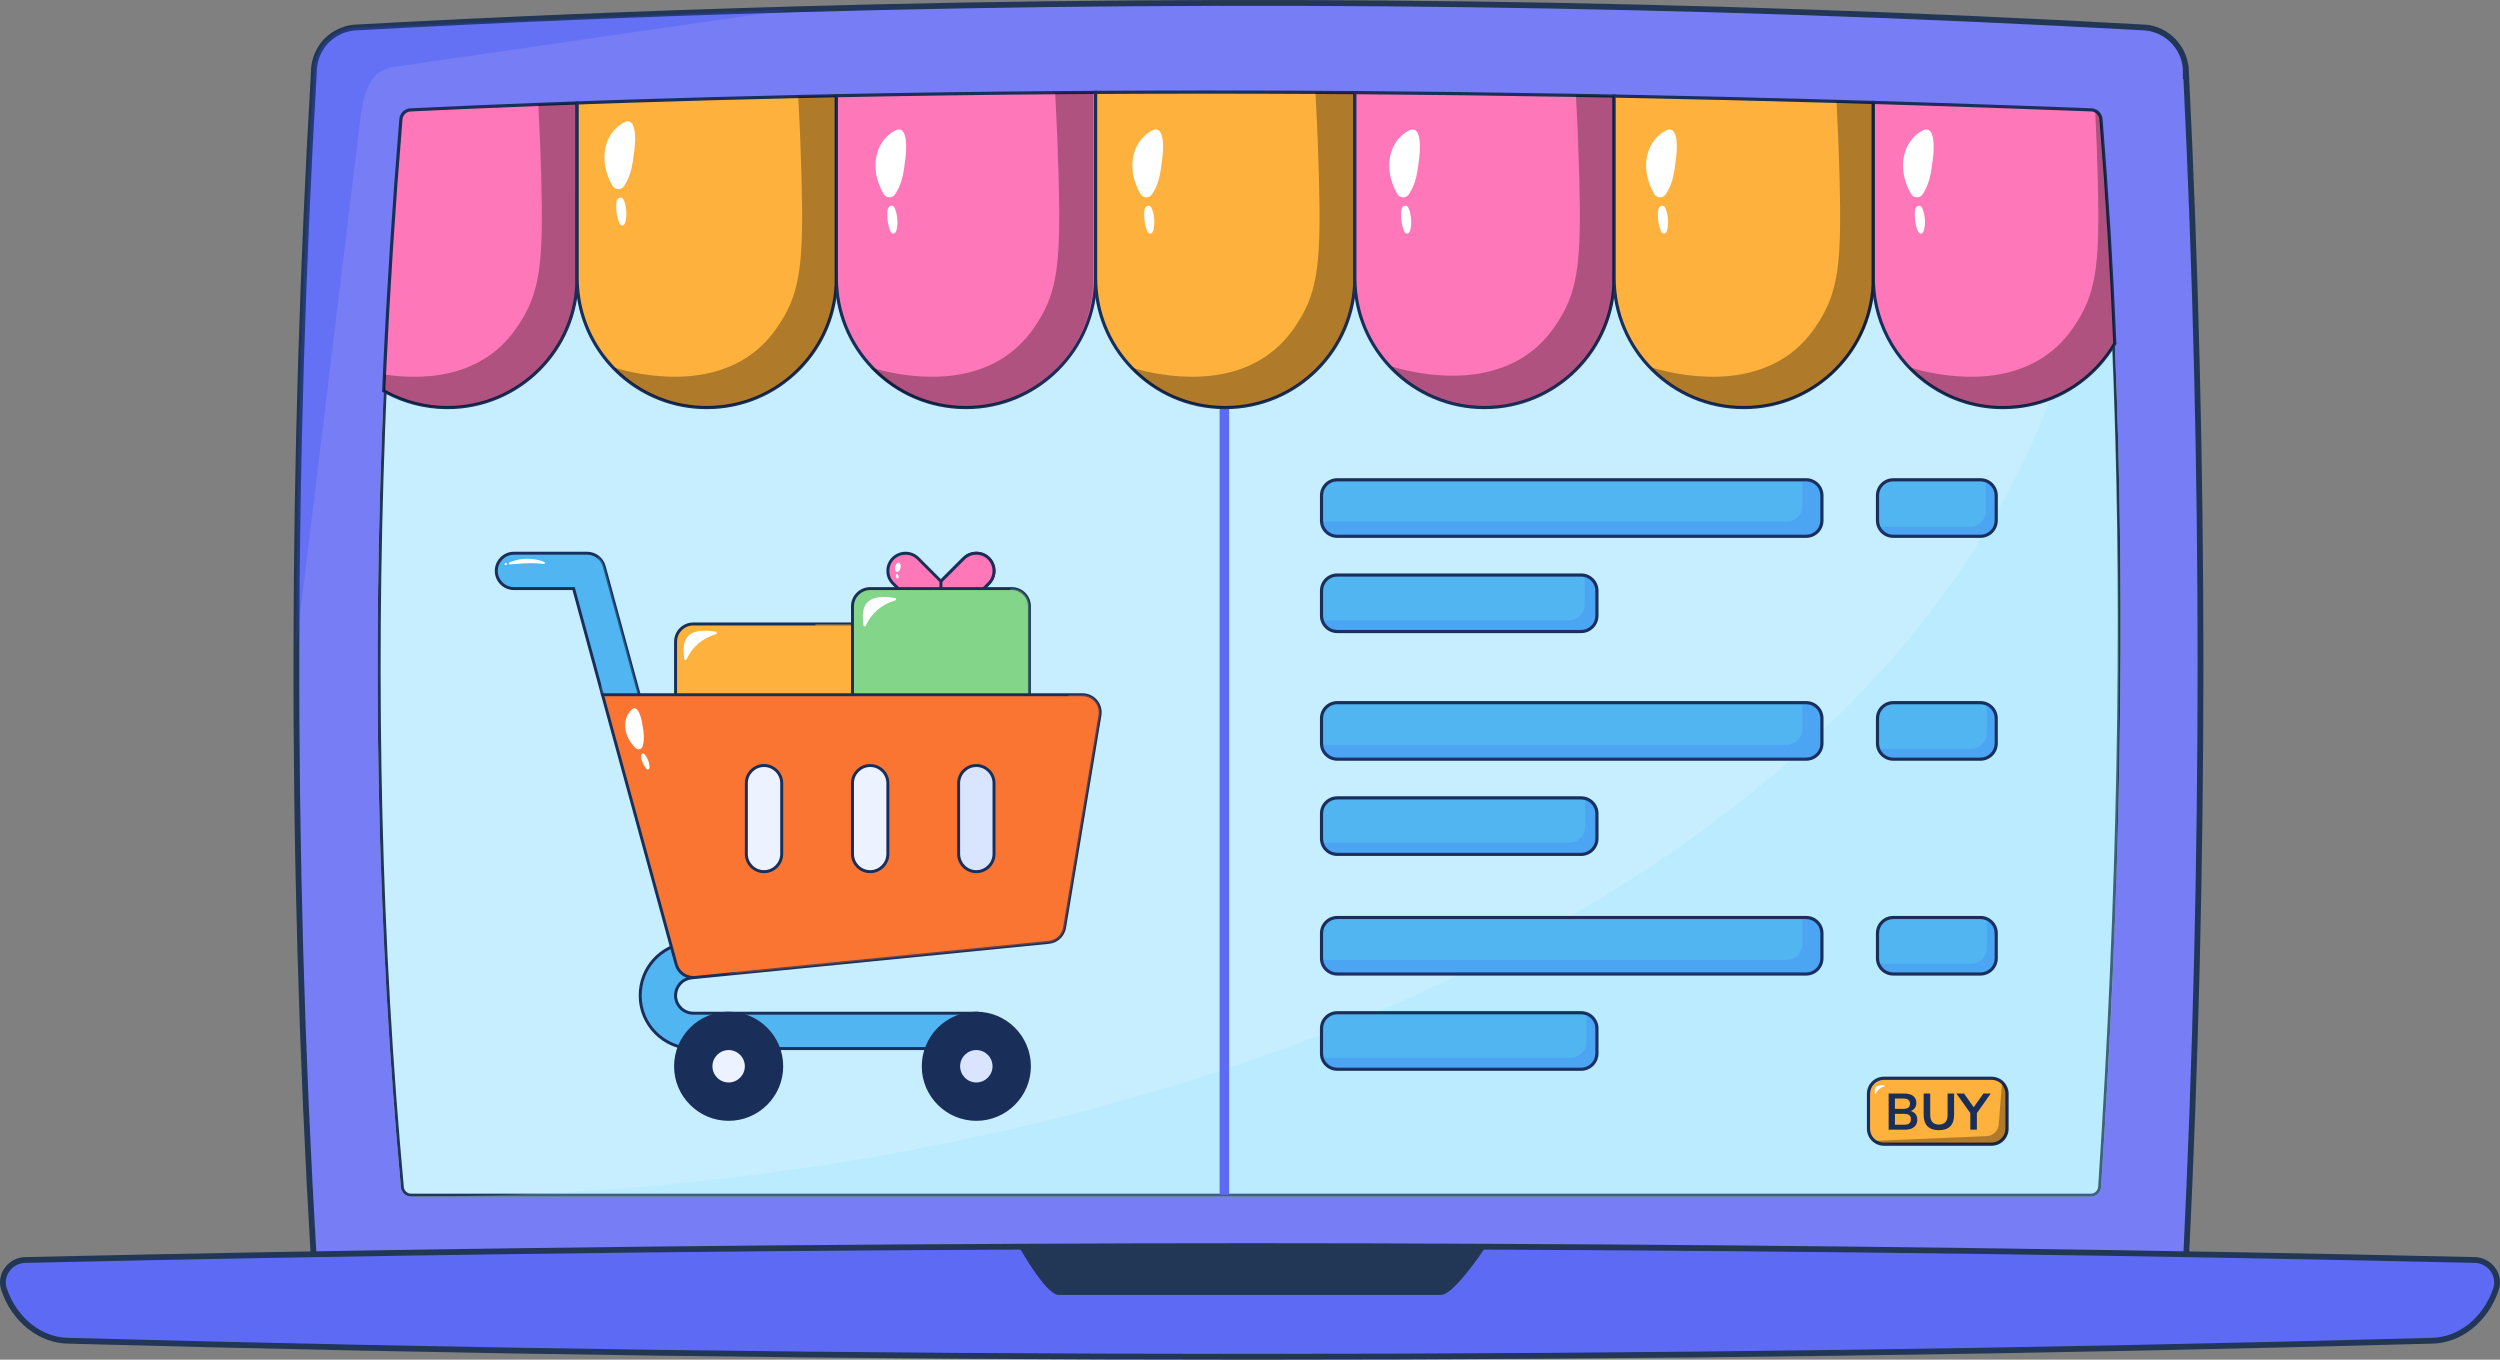 <?xml version="1.0" encoding="UTF-8"?>
<svg xmlns="http://www.w3.org/2000/svg" viewBox="0 0 2362.22 1284.75">
  <rect x="0" y="0" width="2362.22" height="1284.75" fill="#808080" stroke="none"/>
  <g style="isolation: isolate;">
    <g id="Layer_1" data-name="Layer 1">
      <g>
        <g>
          <path d="M2065.59,1190.56H296.54c-11.67-196.62-17.02-390.11-16.47-580.96.33-182.78,6.1-363.06,16.47-541.26,0-8.07,2.17-15.6,5.99-22.02.88-1.31,1.42-2.28,2.28-3.49.77-.99,1.64-2.17,2.61-3.27.44-.33.99-.99,1.42-1.42,7.85-7.63,18.43-12.33,30.2-12.33,135.67-7.41,271.11-12.98,406.34-16.8l2.28-.11h.22c426.85-12.11,851.96-6.54,1275.21,16.91,22.57,0,40.8,17.46,42.2,39.48v3.05l.22-.22c18.1,366.88,18.65,740.84,0,1122.43h.05Z" style="fill: #777df5;"/>
          <path d="M2065.59,1193.3H293.96l-.15-2.58c-11.48-193.51-17.03-389.03-16.48-581.13.32-176.88,5.86-359.04,16.48-541.41,0-8.14,2.2-16.24,6.37-23.26.42-.63.71-1.09.99-1.54.45-.71.88-1.38,1.42-2.14l.57-.75c.67-.88,1.42-1.84,2.22-2.75l.41-.38c.19-.15.4-.39.6-.62.18-.2.36-.39.52-.55,8.72-8.48,20.12-13.13,32.14-13.13,133.74-7.31,270.48-12.97,406.26-16.8l2.58-.11C1173.57-5.91,1602.69-.22,2023.26,23.07c22.51,0,41.54,16.88,44.48,38.96l.22-.22.3,6.17c18.29,370.71,18.29,748.44,0,1122.7l-2.68-.13v2.74ZM299.12,1187.82h1763.8c18.05-371.15,18.11-745.7.18-1113.39l-.53.52v-9.66c-1.32-20.53-18.65-36.74-39.46-36.74C1602.54,5.25,1173.57-.43,747.98,11.64h-.3s-2.15.11-2.15.11c-135.79,3.84-272.48,9.49-406.32,16.8-10.73,0-20.78,4.11-28.44,11.55-.09.09-.22.24-.36.38-.32.35-.68.73-1.07,1.06-.66.76-1.27,1.56-1.83,2.29l-.52.68c-.41.58-.78,1.17-1.18,1.8-.3.47-.61.97-.98,1.52-3.59,6.06-5.53,13.19-5.53,20.5-10.61,182.43-16.15,364.48-16.47,541.26-.55,191.13,4.94,385.66,16.31,578.21Z" style="fill: #223656;"/>
        </g>
        <g>
          <path d="M1985.3,1120.89c0,5.26-4.25,9.71-9.51,9.71H388.27c-5.26,0-9.52-4.45-9.52-9.71-22.57-245.06-27.3-495.65-16.21-751.15,0-.15,0-.31.02-.47.22-5.15.45-10.3.69-15.46,3.66-79.63,8.84-159.73,15.5-240.29,0-5.26,4.26-9.72,9.52-9.72,39.92-1.88,80.06-3.6,120.39-5.15,11.87-.46,23.75-.91,35.66-1.33.33-.02.67-.03,1.01-.04,4.04-.15,8.09-.29,12.14-.43,7.23-.26,14.46-.51,21.7-.75,6.81-.23,13.62-.46,20.44-.68,51.22-1.66,102.77-3.06,154.62-4.22,12-.27,24.01-.52,36.05-.76,68.37-1.38,137.27-2.33,206.68-2.88,12.07-.1,24.16-.18,36.26-.25.67,0,1.34-.01,2.01-.01,68.74-.4,137.97-.4,207.68-.02,12.07.06,24.16.14,36.27.23.34,0,.67,0,1.01.01,69.18.5,138.82,1.37,208.89,2.6,12.01.2,24.02.42,36.06.65,69.63,1.33,139.69,3.01,210.16,5.01,11.59.33,23.18.67,34.79,1.01.33,0,.67.02,1.01.03,13.61.41,27.23.83,40.87,1.26,4.48.14,8.97.29,13.46.43,49.92,1.61,100.03,3.37,150.34,5.29,1.41,0,2.74.32,3.94.89,3.29,1.55,5.58,4.98,5.58,8.83h.01c5.66,69.53,9.95,139.9,12.95,211.05,10.83,256.24,5.04,522.58-12.95,796.32Z" style="fill: #c7eeff;"/>
          <path d="M1674.67,96.85c19.5.5,39.08,1.04,58.74,1.6.68.02,1.35.04,2.03.06,11.52.32,23.07.66,34.65,1.01v-2.67h-95.42ZM557.47,96.85c-4.05.14-8.1.28-12.14.43v2.72c31.54-1.14,63.28-2.19,95.21-3.15h-83.07ZM1733.31,96.85h-58.64c19.5.5,39.08,1.04,58.74,1.6-.03-.53-.06-1.06-.1-1.6ZM557.47,96.85c-4.05.14-8.1.28-12.14.43v2.72c31.54-1.14,63.28-2.19,95.21-3.15h-83.07ZM1998.25,324.57c-3-71.15-7.29-141.52-12.95-211.05h-.01c0-3.85-2.29-7.28-5.58-8.83-1.2-.57-2.53-.89-3.94-.89-50.31-1.92-100.42-3.68-150.34-5.29-4.49-.14-8.98-.29-13.46-.43-13.64-.43-27.26-.85-40.87-1.26-.34,0-.68-.02-1.01-.03-11.61-.34-23.2-.68-34.79-1.01-70.47-2-140.53-3.68-210.16-5.01-12.04-.23-24.05-.45-36.06-.65-70.07-1.23-139.71-2.1-208.89-2.6-.34-.01-.67-.01-1.01-.01-12.11-.09-24.2-.17-36.27-.23-69.71-.38-138.94-.38-207.68.02-.67,0-1.34.01-2.01.01-12.1.07-24.19.15-36.26.25-69.41.55-138.31,1.5-206.68,2.88-12.04.24-24.05.49-36.05.76-51.85,1.16-103.4,2.56-154.62,4.22-6.82.22-13.63.45-20.44.68-7.24.24-14.47.49-21.7.75-4.05.14-8.1.28-12.14.43-.34.01-.68.02-1.01.04-11.91.42-23.79.87-35.66,1.33-40.33,1.55-80.47,3.27-120.39,5.15-5.26,0-9.52,4.46-9.52,9.72-6.66,80.56-11.84,160.66-15.5,240.29-.24,5.16-.47,10.31-.69,15.46,0,.16-.02.32-.02.47-11.09,255.5-6.36,506.09,16.21,751.15,0,5.26,4.26,9.71,9.52,9.71h1587.52c5.26,0,9.51-4.45,9.51-9.71,17.99-273.74,23.78-540.08,12.95-796.32ZM1982.57,1120.89c0,3.78-3.11,6.97-6.78,6.97H388.27c-3.67,0-6.78-3.19-6.78-6.97v-.25c-21.01-227.92-26.85-467.76-17.55-716,0-.15,0-.31.02-.46.2-5.34.4-10.69.62-16.04.23-5.63.46-11.27.7-16.92.01-.14.01-.29.02-.44.24-5.51.48-11.03.73-16.56,3.62-79.37,8.76-159.57,15.45-240.48v-.22c0-3.78,3.12-6.98,6.92-6.98,39.19-1.85,78.66-3.55,118.43-5.09.66-.03,1.31-.05,1.97-.08,11.81-.46,23.65-.9,35.52-1.33.34-.02.67-.03,1.01-.04,31.54-1.14,63.28-2.19,95.21-3.15,37.67-1.12,75.61-2.12,113.84-2.97,11.94-.27,23.9-.53,35.9-.77.32,0,.65,0,.97-.02,6.32-.13,12.65-.26,18.99-.38,61.52-1.17,123.79-2,186.87-2.5,12.01-.1,24.04-.19,36.11-.26.67-.01,1.34-.01,2.01-.02h.56c14.43-.08,28.91-.14,43.43-.19,20.06-.07,40.2-.1,60.43-.1,34.23,0,68.69.09,103.41.28,12.01.07,24.05.15,36.12.24h1.01c11.16.09,22.34.18,33.56.28,57.79.53,116.27,1.32,175.48,2.36,11.79.21,23.6.43,35.45.66.15,0,.31,0,.46,0,7.93.15,15.86.3,23.81.47,41.55.84,83.45,1.81,125.72,2.91,19.5.5,39.08,1.04,58.74,1.6.68.02,1.35.04,2.03.06,11.52.32,23.07.66,34.65,1.01.33,0,.67.02,1.01.03,67.27,2.02,135.48,4.35,204.67,6.99.74,0,1.46.13,2.13.37.71.25,1.38.63,1.97,1.11,1.62,1.28,2.68,3.29,2.68,5.5v2.74h.23c5.61,69.32,9.93,140.04,12.95,212.41.45,10.67.87,21.38,1.26,32.13,8.48,233.63,3.67,484.48-14.42,760.09ZM557.47,96.85c-4.05.14-8.1.28-12.14.43v2.72c31.54-1.14,63.28-2.19,95.21-3.15h-83.07ZM1733.31,96.85h-58.64c19.5.5,39.08,1.04,58.74,1.6-.03-.53-.06-1.06-.1-1.6Z" style="fill: #223656;"/>
        </g>
        <g>
          <path d="M2358.39,1218.24c-9.61,28.47-33.58,48.63-61.51,48.63-751.08,20.51-1494.75,20.07-2231.56,0-27.92,0-51.92-20.18-61.51-48.63-4.58-13.62,6.01-27.7,20.4-27.7,313-7.09,625.77-11.23,938.56-12.55,147.01-.77,294.14-.77,441.13,0,311.47,1.31,622.83,5.46,934.08,12.55,14.39,0,24.98,14.06,20.4,27.7Z" style="fill: #5d6bf4;"/>
          <path d="M1181.79,1284.75c-372.86,0-745.82-5.05-1116.53-15.14-28.09,0-53.85-20.29-64.03-50.49-2.42-7.2-1.23-14.92,3.26-21.17,4.57-6.35,11.94-10.15,19.73-10.15,309.53-7.01,625.32-11.23,938.55-12.54,146.37-.76,294.8-.76,441.15,0,312.01,1.32,626.29,5.54,934.13,12.54,7.73,0,15.1,3.79,19.67,10.14,4.5,6.25,5.69,13.97,3.27,21.18h0c-10.19,30.2-35.95,50.5-64.1,50.5-369.68,10.09-742.33,15.14-1115.1,15.14ZM1183.33,1180.16c-73.69,0-147.36.19-220.54.57-313.19,1.32-628.96,5.54-938.51,12.54-6.09,0-11.8,2.94-15.34,7.86-3.45,4.81-4.37,10.72-2.52,16.23,9.43,27.97,33.1,46.77,58.91,46.77,741.3,20.19,1492.06,20.19,2231.48,0,25.87,0,49.55-18.79,58.98-46.76h0c1.85-5.51.93-11.43-2.52-16.23-3.54-4.92-9.25-7.86-15.28-7.86-307.87-7.01-622.12-11.23-934.1-12.54-73.17-.38-146.88-.57-220.57-.57Z" style="fill: #223656;"/>
        </g>
        <path d="M1403.91,1178.01c-16.47,24.54-33.91,45.58-42.31,45.58h-361.2c-8.4,0-23.56-21.06-37.62-45.58,147.01-.77,294.14-.77,441.13,0h0Z" style="fill: #223656;"/>
        <g style="isolation: isolate; mix-blend-mode: multiply; opacity: .25;">
          <path d="M1985.31,113.52c21.99,346.7,22.92,682.95,0,1007.37,0,5.26-4.25,9.72-9.51,9.72H388.27c792.85,0,1597.04-367.86,1597.04-1017.08h0Z" style="fill: #92e3ff;"/>
        </g>
        <g style="isolation: isolate; mix-blend-mode: multiply; opacity: .25;">
          <path d="M747.71,8.9l-376.03,54.42c-23.23,3.16-28.69,26.94-31.3,50.16l-60.32,496.11c.33-182.78,6.1-363.06,16.47-541.26,0-8.07,2.17-15.6,5.99-22.02.88-1.31,1.42-2.28,2.28-3.49.77-.99,1.64-2.17,2.61-3.27.44-.33.99-.99,1.42-1.42,7.85-7.63,18.43-12.33,30.2-12.33l406.34-16.8,2.28-.11h.04Z" style="fill: #304df2;"/>
        </g>
        <path d="M680.37,153.81c-296.92-48.65-258.16,138.81-253.31,219.01,0,10.83,14.77,14.1,19.25,4.24,45.27-99.98,124.27-167.82,237-203.49,11.07-3.51,8.67-19.74-2.94-19.74h0v-.02Z" style="fill: #fff;"/>
        <g>
          <g>
            <path d="M607.32,668.78l-38.01-12.33-1.94-7.14-25.38-93.15h-56.33c-9.24,0-16.71-7.48-16.71-16.72s7.47-16.72,16.71-16.72h69.1c3.6,0,6.97,1.15,9.74,3.14,3.04,2.18,5.34,5.37,6.39,9.18l36.44,133.73Z" style="fill: #51b5f2;"/>
            <path d="M609.35,670.92l-41.2-13.37-27.24-99.99h-55.26c-9.99,0-18.12-8.13-18.12-18.12s8.13-18.12,18.12-18.12h69.1c3.82,0,7.47,1.18,10.56,3.41,3.36,2.41,5.82,5.94,6.92,9.95l37.12,136.24ZM570.46,655.35l34.82,11.29-35.75-131.23c-.93-3.39-3.01-6.38-5.85-8.41-2.62-1.88-5.7-2.88-8.93-2.88h-69.1c-8.44,0-15.31,6.87-15.31,15.31s6.87,15.31,15.31,15.31h57.4l27.4,100.6Z" style="fill: #192e58;"/>
          </g>
          <g>
            <path d="M481.3,531.5c7.43-3.49,16.87-4.17,24.9-2.83,2.09.36,4.16.85,6.15,1.59.66.24,1.32.49,1.97.77.49.2.71.76.51,1.25-.17.41-.59.63-1,.58-1.02-.06-2.02-.16-3.03-.28-.98-.06-2.04-.13-3-.22-.72-.04-2.3-.09-2.99-.14-.62,0-2.34-.04-2.99-.06-4.66,0-9.3.27-13.95.65-1.95.16-4.15.37-6.08.52-1.04.07-1.43-1.35-.5-1.82h0Z" style="fill: #fff;"/>
            <path d="M478.91,533.44c.61-.46.14-1.17-.05-1.26-.39-.18-.84-.23-1.26-.12-.26.07-.51.19-.68.4s-.26.49-.19.75c.29,1.06,1.69.6,2.18.23h0Z" style="fill: #fff;"/>
          </g>
          <g style="mix-blend-mode: multiply; opacity: .32;">
            <path d="M607.32,668.78l-38.01-12.33-1.94-7.14c.3-.95.59-1.91.88-2.88,14.46-48.73,5.26-93.22-3.75-120.57,3.04,2.18,5.34,5.37,6.39,9.18l36.44,133.73Z" style="fill: #51b5f2;"/>
          </g>
          <g>
            <path d="M838.93,606.31v66.87c0,9.24-7.47,16.71-16.72,16.71h-167.16c-9.24,0-16.72-7.47-16.72-16.71v-66.87c0-9.24,7.48-16.72,16.72-16.72h167.16c.79,0,1.57.05,2.33.16,8.14,1.13,14.39,8.11,14.39,16.56Z" style="fill: #feb13d;"/>
            <path d="M822.22,691.29h-167.16c-9.99,0-18.12-8.13-18.12-18.12v-66.87c0-9.99,8.13-18.12,18.12-18.12h167.16c.85,0,1.7.06,2.53.18,8.89,1.23,15.59,8.95,15.59,17.95v66.87c0,9.99-8.13,18.12-18.12,18.12ZM655.05,590.99c-8.44,0-15.31,6.87-15.31,15.31v66.87c0,8.44,6.87,15.31,15.31,15.31h167.16c8.44,0,15.31-6.87,15.31-15.31v-66.87c0-7.6-5.66-14.12-13.18-15.17-.7-.1-1.42-.15-2.14-.15h-167.16Z" style="fill: #192e58;"/>
          </g>
          <path d="M676.13,596.85c-34.8-5.7-30.26,16.27-29.69,25.67,0,1.27,1.73,1.65,2.26.5,5.31-11.72,14.56-19.67,27.78-23.85,1.3-.41,1.02-2.31-.34-2.31h0Z" style="fill: #fff;"/>
          <g style="mix-blend-mode: multiply; opacity: .37;">
            <path d="M838.93,673.18l-117.8,16.71-6.12.87.47-.87c29.17-7.08,51.95-27.68,58.81-54.08,5.46-21.03-.94-39.02-3.99-46.22h51.92c.79,0,1.57.05,2.33.16l14.39,83.42Z" style="fill: #feb13d;"/>
          </g>
          <g>
            <path d="M934.34,527.62c-6.53-6.53-17.11-6.53-23.64,0l-21.61,21.61-21.61-21.61c-6.53-6.53-17.11-6.53-23.64,0-6.53,6.53-6.53,17.11,0,23.64l33.43,33.43c3.27,3.27,7.54,4.9,11.82,4.9s8.55-1.63,11.82-4.9l33.43-33.43c6.53-6.53,6.53-17.11,0-23.64h0Z" style="fill: #fe77b8;"/>
            <path d="M889.08,591c-4.84,0-9.39-1.88-12.81-5.31l-33.43-33.43c-3.42-3.42-5.31-7.97-5.31-12.81s1.89-9.39,5.31-12.81c7.06-7.06,18.56-7.06,25.62,0l20.62,20.62,20.62-20.62c7.06-7.06,18.56-7.06,25.62,0,3.42,3.42,5.31,7.97,5.31,12.81s-1.89,9.39-5.31,12.81l-33.43,33.43c-3.42,3.42-7.97,5.31-12.81,5.31ZM855.65,524.14c-3.92,0-7.84,1.49-10.83,4.48-2.89,2.89-4.49,6.74-4.49,10.83s1.59,7.93,4.49,10.83l33.43,33.43c2.89,2.89,6.74,4.49,10.83,4.49s7.93-1.59,10.83-4.49l33.43-33.43c2.89-2.89,4.49-6.74,4.49-10.83,0-4.09-1.59-7.93-4.49-10.83h0c-5.97-5.97-15.68-5.97-21.65,0l-22.61,22.61-22.61-22.61c-2.98-2.98-6.91-4.48-10.83-4.48Z" style="fill: #192e58;"/>
          </g>
          <g>
            <path d="M900.9,584.69l33.43-33.43c6.53-6.53,6.53-17.11,0-23.64-6.53-6.53-17.11-6.53-23.64,0l-21.61,21.61v40.36c4.28,0,8.56-1.63,11.82-4.9Z" style="fill: #fe77b8;"/>
            <path d="M889.08,590.99h-1.4v-42.34l22.03-22.03c7.06-7.06,18.56-7.06,25.62,0,7.06,7.07,7.06,18.56,0,25.62l-33.43,33.43c-3.42,3.42-7.97,5.31-12.81,5.31ZM890.49,549.82v38.3c3.56-.32,6.86-1.86,9.42-4.42l.99.99-.99-.99,33.43-33.43c5.97-5.97,5.97-15.68,0-21.65s-15.68-5.97-21.65,0l-21.2,21.2Z" style="fill: #192e58;"/>
          </g>
          <g>
            <path d="M972.67,572.87v100.3c0,9.24-7.47,16.71-16.72,16.71h-133.73c-9.24,0-16.71-7.47-16.71-16.71v-100.3c0-9.24,7.47-16.71,16.71-16.71h133.73c9.24,0,16.72,7.47,16.72,16.71Z" style="fill: #83d689;"/>
            <path d="M955.95,691.29h-133.73c-9.99,0-18.12-8.13-18.12-18.12v-100.3c0-9.99,8.13-18.12,18.12-18.12h133.73c9.99,0,18.12,8.13,18.12,18.12v100.3c0,9.99-8.13,18.12-18.12,18.12ZM822.22,557.56c-8.44,0-15.31,6.87-15.31,15.31v100.3c0,8.44,6.87,15.31,15.31,15.31h133.73c8.44,0,15.31-6.87,15.31-15.31v-100.3c0-8.44-6.87-15.31-15.31-15.31h-133.73Z" style="fill: #192e58;"/>
          </g>
          <g>
            <ellipse cx="848.29" cy="536.02" rx="4.39" ry="2.59" transform="translate(128.24 1234.91) rotate(-76.43)" style="fill: #fff;"/>
            <ellipse cx="847.81" cy="544.4" rx="1.28" ry="2.24" transform="translate(-92.49 182.47) rotate(-11.65)" style="fill: #fff;"/>
          </g>
          <path d="M845.49,564.98c-34.8-5.7-30.26,16.27-29.69,25.67,0,1.27,1.73,1.65,2.26.5,5.31-11.72,14.56-19.67,27.78-23.85,1.3-.41,1.02-2.31-.34-2.31h0Z" style="fill: #fff;"/>
          <g style="mix-blend-mode: multiply; opacity: .37;">
            <path d="M972.67,572.87v93.68l-167.16-6.28-10.24-.39,10.24-2.17,105.86-22.49c19.73-4.19,34.77-20.22,37.7-40.18l5.7-38.88h1.19c9.24,0,16.72,7.47,16.72,16.71Z" style="fill: #83d689;"/>
          </g>
          <g>
            <path d="M922.52,957.36h-267.47c-9.21,0-16.72-7.49-16.72-16.72,0-8.64,6.46-15.79,15.02-16.64,9.17-.91,15.9-9.11,14.95-18.3-.88-9.17-9.11-15.56-18.28-14.97-25.73,2.56-45.12,24.01-45.12,49.9,0,27.65,22.5,50.15,50.15,50.15h267.47c9.24,0,16.72-7.48,16.72-16.72s-7.48-16.72-16.72-16.72Z" style="fill: #51b5f2;"/>
            <path d="M922.52,992.19h-267.47c-28.43,0-51.55-23.13-51.55-51.55,0-26.61,19.94-48.67,46.39-51.3,10.19-.65,18.88,6.48,19.82,16.23.49,4.8-.92,9.51-3.98,13.26-3.07,3.76-7.41,6.09-12.24,6.57-7.84.78-13.75,7.33-13.75,15.24,0,8.44,6.87,15.31,15.31,15.31h267.47c9.99,0,18.12,8.13,18.12,18.12s-8.13,18.12-18.12,18.12ZM651.21,892.1c-.36,0-.73.01-1.09.04-24.95,2.49-43.81,23.34-43.81,48.5,0,26.88,21.87,48.75,48.75,48.75h267.47c8.44,0,15.31-6.87,15.31-15.31s-6.87-15.31-15.31-15.31h-267.47c-9.99,0-18.12-8.13-18.12-18.12,0-9.36,7-17.11,16.29-18.03,4.07-.41,7.75-2.38,10.34-5.55,2.58-3.17,3.78-7.15,3.36-11.2-.76-7.89-7.55-13.75-15.7-13.75Z" style="fill: #192e58;"/>
          </g>
          <g>
            <path d="M1039.31,675.92l-33.43,200.6c-1.24,7.46-7.31,13.14-14.85,13.9-181.55,17.96-265.56,26.35-304.15,30.21-42.79,4.27-29.71,2.98-31.82,2.98-7.48,0-14.14-4.98-16.13-12.31l-69.64-254.83h453.53c4.9,0,9.57,2.16,12.77,5.91,3.17,3.75,4.54,8.7,3.72,13.55Z" style="fill: #fa7532;"/>
            <path d="M654.95,925.16c-.36,0-.71-.04-.99-.2-7.74-.49-14.36-5.83-16.39-13.31l-70.12-256.6h455.37c5.32,0,10.37,2.33,13.83,6.4,3.45,4.09,4.92,9.44,4.04,14.69h0l-33.43,200.6c-1.34,8.06-7.96,14.25-16.1,15.06-188.32,18.63-272.47,27.04-304.15,30.21l-5.95.59c-11.41,1.14-17.95,1.79-21.65,2.16-1.85.18-2.99.29-3.67.35-.25.02-.52.05-.79.05ZM571.13,657.86l69.15,253.05c1.8,6.64,7.88,11.28,14.77,11.28.28,0,.51.04.7.1,2.31-.21,8.99-.88,25.03-2.48l5.95-.59c31.68-3.17,115.83-11.57,304.15-30.21,6.88-.69,12.48-5.92,13.61-12.73l33.44-200.6c.75-4.44-.5-8.96-3.41-12.41-2.93-3.44-7.19-5.41-11.69-5.41h-451.69Z" style="fill: #192e58;"/>
          </g>
          <g>
            <g>
              <path d="M922.52,1057.66c-27.65,0-50.15-22.5-50.15-50.15s22.5-50.15,50.15-50.15,50.15,22.5,50.15,50.15-22.5,50.15-50.15,50.15Z" style="fill: #192e58;"/>
              <path d="M922.52,1059.06c-28.43,0-51.55-23.13-51.55-51.55s23.13-51.55,51.55-51.55,51.55,23.13,51.55,51.55-23.13,51.55-51.55,51.55ZM922.52,958.76c-26.88,0-48.75,21.87-48.75,48.75s21.87,48.75,48.75,48.75,48.75-21.87,48.75-48.75-21.87-48.75-48.75-48.75Z" style="fill: #192e58;"/>
            </g>
            <g>
              <circle cx="922.52" cy="1007.51" r="16.72" style="fill: #d9e5ff;"/>
              <path d="M922.52,1025.63c-9.99,0-18.12-8.13-18.12-18.12s8.13-18.12,18.12-18.12,18.12,8.13,18.12,18.12-8.13,18.12-18.12,18.12ZM922.52,992.19c-8.44,0-15.31,6.87-15.31,15.31s6.87,15.31,15.31,15.31,15.31-6.87,15.31-15.31-6.87-15.31-15.31-15.31Z" style="fill: #192e58;"/>
            </g>
          </g>
          <g>
            <g>
              <path d="M688.48,1057.66c-27.65,0-50.15-22.5-50.15-50.15s22.5-50.15,50.15-50.15,50.15,22.5,50.15,50.15-22.5,50.15-50.15,50.15Z" style="fill: #192e58;"/>
              <path d="M688.48,1059.06c-28.43,0-51.55-23.13-51.55-51.55s23.13-51.55,51.55-51.55,51.55,23.13,51.55,51.55-23.13,51.55-51.55,51.55ZM688.48,958.76c-26.88,0-48.75,21.87-48.75,48.75s21.87,48.75,48.75,48.75,48.75-21.87,48.75-48.75-21.87-48.75-48.75-48.75Z" style="fill: #192e58;"/>
            </g>
            <g>
              <circle cx="688.48" cy="1007.51" r="16.72" style="fill: #ecf2ff;"/>
              <path d="M688.48,1025.63c-9.99,0-18.12-8.13-18.12-18.12s8.13-18.12,18.12-18.12,18.12,8.13,18.12,18.12-8.13,18.12-18.12,18.12ZM688.48,992.19c-8.44,0-15.31,6.87-15.31,15.31s6.87,15.31,15.31,15.31,15.31-6.87,15.31-15.31-6.87-15.31-15.31-15.31Z" style="fill: #192e58;"/>
            </g>
          </g>
          <g>
            <path d="M922.52,823.62c-9.24,0-16.72-7.48-16.72-16.72v-66.87c0-9.24,7.48-16.72,16.72-16.72s16.72,7.48,16.72,16.72v66.87c0,9.24-7.48,16.72-16.72,16.72Z" style="fill: #d9e5ff;"/>
            <path d="M922.52,825.03c-9.99,0-18.12-8.13-18.12-18.12v-66.87c0-9.99,8.13-18.12,18.12-18.12s18.12,8.13,18.12,18.12v66.87c0,9.99-8.13,18.12-18.12,18.12ZM922.52,724.73c-8.44,0-15.31,6.87-15.31,15.31v66.87c0,8.44,6.87,15.31,15.31,15.31s15.31-6.87,15.31-15.31v-66.87c0-8.44-6.87-15.31-15.31-15.31Z" style="fill: #192e58;"/>
          </g>
          <g>
            <path d="M721.92,823.62c-9.24,0-16.72-7.48-16.72-16.72v-66.87c0-9.24,7.48-16.72,16.72-16.72s16.72,7.48,16.72,16.72v66.87c0,9.24-7.48,16.72-16.72,16.72Z" style="fill: #ecf2ff;"/>
            <path d="M721.92,825.03c-9.99,0-18.12-8.13-18.12-18.12v-66.87c0-9.99,8.13-18.12,18.12-18.12s18.12,8.13,18.12,18.12v66.87c0,9.99-8.13,18.12-18.12,18.12ZM721.92,724.73c-8.44,0-15.31,6.87-15.31,15.31v66.87c0,8.44,6.87,15.31,15.31,15.31s15.31-6.87,15.31-15.31v-66.87c0-8.44-6.87-15.31-15.31-15.31Z" style="fill: #192e58;"/>
          </g>
          <g>
            <path d="M822.22,823.62c-9.24,0-16.72-7.48-16.72-16.72v-66.87c0-9.24,7.48-16.72,16.72-16.72s16.72,7.48,16.72,16.72v66.87c0,9.24-7.48,16.72-16.72,16.72Z" style="fill: #ecf2ff;"/>
            <path d="M822.22,825.03c-9.99,0-18.12-8.13-18.12-18.12v-66.87c0-9.99,8.13-18.12,18.12-18.12s18.12,8.13,18.12,18.12v66.87c0,9.99-8.13,18.12-18.12,18.12ZM822.22,724.73c-8.44,0-15.31,6.87-15.31,15.31v66.87c0,8.44,6.87,15.31,15.31,15.31s15.31-6.87,15.31-15.31v-66.87c0-8.44-6.87-15.31-15.31-15.31Z" style="fill: #192e58;"/>
          </g>
          <g>
            <path d="M590.72,683.81c-.6,8.77,3.7,17.29,10.11,23.21,2.13,1.97,5.55,1,6.35-1.78,1.86-6.5,1.47-11.48-.36-21.83-1.55-8.8-5.27-18.2-10.49-12.44-3.33,3.43-5.26,8.1-5.61,12.85h0Z" style="fill: #fff;"/>
            <path d="M606.14,717.49c.84,2.97,2.22,5.77,4.06,8.24.57.76,1.39,1.57,2.31,1.34,1.1-.27,1.32-1.73,1.24-2.85-.31-3.81-1.72-7.55-3.98-10.64-.85-1.17-1.94-2.27-3.34-1.08s-.71,3.5-.29,4.99h0Z" style="fill: #fff;"/>
          </g>
          <g style="mix-blend-mode: multiply; opacity: .3;">
            <path d="M1039.31,675.92l-33.43,200.6c-1.24,7.46-7.31,13.14-14.85,13.9-181.55,17.96-265.56,26.35-304.15,30.21l204.8-50.02c46.23-11.29,81.96-47.97,92.04-94.48l25.93-119.65h13.18c4.9,0,9.57,2.16,12.77,5.91,3.17,3.75,4.54,8.7,3.72,13.55Z" style="fill: #fa7532;"/>
          </g>
        </g>
        <rect x="1152.39" y="171.14" width="9" height="957.64" style="fill: #5d6bf4;"/>
        <g>
          <g>
            <g>
              <g>
                <path d="M545.33,97.28v165.35c0,67.64-54.84,122.48-122.48,122.48h-1.01c-.19,0-.38,0-.57,0-20.22-.25-39.25-5.41-55.97-14.32-.45-.24-.89-.49-1.34-.73-.47-.26-.93-.52-1.4-.78.22-5.15.45-10.3.69-15.46,3.66-79.63,8.84-159.73,15.5-240.29,0-5.26,4.26-9.72,9.52-9.72,39.92-1.88,80.06-3.6,120.39-5.15,11.87-.46,23.75-.91,35.66-1.33.33-.02.67-.03,1.01-.04Z" style="fill: #fe77b8;"/>
                <path d="M422.85,386.61h-1.01c-.22,0-.43,0-.65-.01-19.67-.24-39.26-5.25-56.6-14.49-.23-.12-.46-.25-.69-.38l-2.88-1.59.04-.93c.22-5.15.45-10.3.69-15.46,3.63-78.9,8.84-159.74,15.5-240.29.03-6.16,4.96-11.16,11.02-11.16,40-1.89,80.51-3.62,120.33-5.15,11.87-.46,23.75-.91,35.67-1.33.31-.02.66-.03,1.02-.04l1.54-.04v166.89c0,68.36-55.62,123.98-123.98,123.98ZM364.1,368.41l1.25.69c.22.12.44.24.66.36,16.92,9.01,36.03,13.91,55.28,14.14.22,0,.39.01.55,0h1.01c66.71,0,120.98-54.27,120.98-120.98V98.84c-11.75.42-23.44.86-35.11,1.31-39.82,1.53-80.32,3.26-120.38,5.15-4.42,0-8.09,3.77-8.09,8.22v.12c-6.66,80.53-11.88,161.35-15.5,240.24-.23,4.85-.44,9.69-.65,14.53Z" style="fill: #192e58;"/>
              </g>
              <g>
                <path d="M790.28,90.44v172.19c0,33.82-13.71,64.44-35.87,86.6-22.17,22.16-52.79,35.87-86.61,35.87-2.83,0-5.63-.1-8.41-.29-.34-.02-.68-.04-1.01-.07-.67-.05-1.35-.11-2.02-.17-.6-.05-1.19-.11-1.79-.18-.28-.03-.55-.06-.83-.09-1.03-.12-2.05-.25-3.07-.39-.32-.04-.63-.09-.94-.14-1.44-.21-2.86-.44-4.28-.71-.72-.13-1.44-.27-2.16-.42-.72-.15-1.44-.3-2.16-.46-.71-.16-1.42-.32-2.13-.49-.12-.03-.23-.06-.34-.08-2.01-.49-4.01-1.03-5.99-1.63-.85-.25-1.68-.51-2.51-.78-.8-.26-1.6-.53-2.38-.8-47.99-16.58-82.45-62.14-82.45-115.77V97.28c4.04-.15,8.09-.29,12.14-.43,7.23-.26,14.46-.51,21.7-.75,6.81-.23,13.62-.46,20.44-.68,51.22-1.66,102.77-3.06,154.62-4.22,12-.27,24.01-.52,36.05-.76Z" style="fill: #feb13d;"/>
                <path d="M667.8,386.6c-2.79,0-5.65-.1-8.51-.29-.4-.02-.73-.04-1.04-.07-.65-.05-1.33-.11-2-.17-.62-.05-1.23-.11-1.84-.18l-.82-.09c-1.05-.12-2.08-.25-3.11-.39-.32-.04-.64-.09-.97-.14-1.57-.23-2.99-.47-4.33-.72-.72-.13-1.45-.27-2.18-.42-.73-.15-1.45-.3-2.18-.46-.72-.16-1.44-.33-2.16-.5-.15-.04-.2-.05-.25-.06-2.19-.53-4.23-1.09-6.16-1.67-.85-.25-1.7-.52-2.54-.79-.81-.26-1.62-.54-2.41-.81-49.92-17.25-83.46-64.34-83.46-117.19V95.84l1.44-.05c4.04-.15,8.08-.29,12.13-.43,7.25-.26,14.48-.51,21.72-.75,6.81-.23,13.62-.46,20.44-.68,50.25-1.63,102.28-3.05,154.63-4.22,12-.27,24.01-.52,36.05-.76l1.53-.03v173.72c0,33.11-12.9,64.25-36.31,87.66-23.42,23.42-54.56,36.31-87.67,36.31ZM546.83,98.73v163.9c0,51.57,32.73,97.52,81.44,114.35.77.27,1.56.53,2.35.79.82.27,1.63.52,2.47.77,1.89.57,3.88,1.11,5.92,1.61.03,0,.16.03.29.07.75.18,1.45.34,2.16.5.71.16,1.42.31,2.14.45.71.15,1.41.29,2.12.41,1.3.25,2.68.48,4.23.7.32.05.61.1.91.14,1.03.14,2.04.27,3.06.39l.82.09c.6.07,1.17.13,1.75.18.68.06,1.35.12,2.01.17.31.03.61.05.91.06,2.88.2,5.68.29,8.4.29,32.31,0,62.69-12.58,85.55-35.43,22.85-22.85,35.43-53.23,35.43-85.54V91.97c-11.53.23-23.03.47-34.52.73-52.35,1.17-104.36,2.59-154.61,4.22-6.82.22-13.63.45-20.44.68-7.24.24-14.47.49-21.7.75-3.58.12-7.14.25-10.69.38Z" style="fill: #192e58;"/>
              </g>
              <g>
                <path d="M1035.23,87.3v175.33c0,67.64-54.83,122.47-122.47,122.47-.34,0-.68,0-1.01-.01-34.14-.27-64.95-14.51-87-37.28-21.34-22.04-34.47-52.08-34.47-85.18V90.44c68.37-1.38,137.27-2.33,206.68-2.88,12.07-.1,24.16-.18,36.26-.25.67,0,1.34-.01,2.01-.01Z" style="fill: #fe77b8;"/>
                <path d="M912.76,386.6c-.36,0-.71,0-1.06-.01-33.44-.26-64.72-13.67-88.03-37.73-22.5-23.24-34.89-53.86-34.89-86.22V88.97l1.47-.03c67.26-1.36,136.8-2.33,206.7-2.88,12.07-.1,24.16-.18,36.26-.25h3.52s0,176.82,0,176.82c0,68.36-55.61,123.97-123.97,123.97ZM791.78,91.91v170.72c0,31.58,12.09,61.46,34.05,84.14,22.75,23.49,53.26,36.56,85.93,36.82.35.01.66,0,1,.01,66.7,0,120.97-54.27,120.97-120.97V88.81h-.51c-12.09.07-24.18.15-36.25.25-69.38.55-138.4,1.51-205.19,2.85Z" style="fill: #192e58;"/>
              </g>
              <g>
                <path d="M1280.19,87.52v175.11c0,67.64-54.84,122.47-122.48,122.47h-1.01c-.19,0-.38,0-.57-.01-34.11-.43-64.87-14.81-86.81-37.69-21.12-22-34.09-51.87-34.09-84.77V87.3c68.74-.4,137.97-.4,207.68-.02,12.07.06,24.16.14,36.27.23.34,0,.67,0,1.01.01Z" style="fill: #feb13d;"/>
                <path d="M1157.71,386.6h-1.01c-.22,0-.44,0-.65-.01-33.41-.42-64.62-13.97-87.81-38.15-22.25-23.18-34.51-53.65-34.51-85.81V85.81h1.49c67.85-.4,137.73-.41,207.7-.03,12.07.06,24.16.14,36.27.23.34,0,.69,0,1.05.01l1.45.05v176.56c0,68.36-55.62,123.97-123.98,123.97ZM1036.73,88.79v173.84c0,31.38,11.96,61.11,33.67,83.73,22.63,23.6,53.08,36.82,85.75,37.23.23.01.39,0,.55.01h1.01c66.71,0,120.98-54.27,120.98-120.97V89.01c-11.96-.09-23.88-.17-35.79-.23-69.44-.38-138.8-.37-206.17.01Z" style="fill: #192e58;"/>
              </g>
              <g>
                <path d="M1525.14,90.77v171.86c0,67.64-54.83,122.47-122.48,122.47s-122.47-54.83-122.47-122.47V87.52c69.18.5,138.82,1.37,208.89,2.6,12.01.2,24.02.42,36.06.65Z" style="fill: #fe77b8;"/>
                <path d="M1402.66,386.6c-68.36,0-123.97-55.61-123.97-123.97V86.01h1.51c68.53.51,138.82,1.38,208.91,2.61,12.01.2,24.02.42,36.06.65l1.47.03v173.33c0,68.36-55.62,123.97-123.98,123.97ZM1281.69,89.03v173.6c0,66.7,54.27,120.97,120.97,120.97s120.98-54.27,120.98-120.97V92.24c-11.54-.22-23.07-.43-34.58-.62-69.56-1.22-139.32-2.09-207.36-2.59Z" style="fill: #192e58;"/>
              </g>
              <g>
                <path d="M1770.09,96.79v165.84c0,67.45-54.52,122.16-121.89,122.47h-.58c-67.65,0-122.48-54.83-122.48-122.47V90.77c69.63,1.33,139.69,3.01,210.16,5.01,11.59.33,23.18.67,34.79,1.01Z" style="fill: #feb13d;"/>
                <path d="M1648.21,386.6h-.59c-68.36,0-123.98-55.61-123.98-123.97V89.24l1.53.03c68.28,1.3,138.99,2.99,210.17,5.01,10.98.31,21.96.63,32.95.96l3.3.1v167.3c0,33.01-12.83,64.08-36.12,87.47-23.28,23.39-54.27,36.35-87.26,36.5ZM1526.64,92.3v170.33c0,66.7,54.27,120.97,120.98,120.97h.58c32.18-.15,62.43-12.8,85.15-35.62,22.73-22.83,35.24-53.14,35.24-85.35V98.25h-.38c-10.99-.33-21.97-.65-32.95-.97-70.64-2-140.82-3.68-208.62-4.98Z" style="fill: #192e58;"/>
              </g>
              <g>
                <path d="M1998.25,324.57c-.41.7-.83,1.4-1.26,2.1-.41.67-.83,1.34-1.26,2-.6.93-1.21,1.85-1.83,2.76-1.86,2.74-3.83,5.39-5.9,7.96,0,0-.02.03-.04.05-.61.76-1.23,1.51-1.86,2.25-.48.57-.97,1.14-1.47,1.7-.2.25-.42.49-.64.73-.56.63-1.13,1.26-1.72,1.88-1,1.1-2.04,2.17-3.1,3.23-22.16,22.17-52.78,35.88-86.6,35.88-2.83,0-5.64-.1-8.43-.29-.33-.02-.66-.04-.99-.07-.67-.05-1.35-.11-2.02-.17-.6-.05-1.2-.11-1.79-.18-.28-.03-.55-.06-.83-.09-1.03-.12-2.05-.25-3.07-.39-.35-.05-.7-.1-1.05-.15-1.4-.21-2.79-.44-4.17-.7-.73-.13-1.45-.27-2.17-.42-.05,0-.11-.02-.16-.03-.67-.14-1.33-.28-1.99-.43-1.44-.31-2.86-.65-4.27-1.03-.7-.19-1.41-.38-2.11-.57-.7-.2-1.39-.4-2.09-.61-.13-.04-.26-.08-.38-.12s-.25-.08-.37-.12c-1.22-.38-2.43-.77-3.63-1.18-.33-.1-.65-.22-.97-.33-1.39-.49-2.76-1-4.13-1.53-.87-.34-1.73-.69-2.58-1.05-.73-.31-1.45-.62-2.17-.93-.01,0-.03-.02-.05-.02-.6-.27-1.19-.54-1.78-.81-.58-.27-1.16-.55-1.74-.82-.6-.29-1.19-.58-1.77-.87-37.03-18.5-63.37-55.23-67.26-98.42v-.05c-.34-3.65-.51-7.36-.51-11.1V96.79c.33,0,.67.02,1.01.03,13.61.41,27.23.83,40.87,1.26,4.48.14,8.97.29,13.46.43,49.92,1.61,100.03,3.37,150.34,5.29,1.41,0,2.74.32,3.94.89,3.29,1.55,5.58,4.98,5.58,8.83h.01c5.66,69.53,9.95,139.9,12.95,211.05Z" style="fill: #fe77b8;"/>
                <path d="M1892.57,386.61c-2.79,0-5.66-.1-8.53-.29-.39-.02-.71-.04-1.02-.07-.65-.05-1.34-.11-2.02-.17-.61-.05-1.22-.11-1.83-.18l-.81-.09c-1.06-.12-2.09-.25-3.12-.4l-1.06-.15c-1.52-.23-2.9-.46-4.24-.71-.73-.13-1.46-.27-2.2-.43l-.16-.03c-.68-.14-1.35-.28-2.01-.44-1.51-.33-2.93-.67-4.33-1.04l-2.11-.57c-.72-.21-1.42-.41-2.13-.62l-.79-.25c-1.2-.38-2.43-.77-3.64-1.18-.2-.06-.44-.14-.67-.23l-.29-.1c-1.37-.48-2.73-.99-4.19-1.55-.89-.35-1.76-.7-2.62-1.07-.65-.28-1.3-.55-1.94-.83h-.02l-.29-.13-.1-.04-.1-.04c-.45-.2-.9-.41-1.34-.61l-2-.94c-.63-.3-1.22-.6-1.81-.89-18.62-9.3-34.74-23.29-46.62-40.44-12.13-17.52-19.55-37.98-21.46-59.19v-.13c-.34-3.59-.52-7.37-.52-11.15V95.25l2.55.08c13.61.41,27.23.83,40.87,1.26l13.46.43c50.27,1.62,100.85,3.4,150.35,5.29h0c1.54,0,3.07.35,4.52,1.04,3.85,1.81,6.36,5.72,6.43,9.99v.07c5.58,68.53,9.94,139.55,12.96,211.11l.02.44-.22.38c-.42.71-.84,1.42-1.28,2.13-.42.68-.84,1.36-1.28,2.03-.6.94-1.22,1.87-1.85,2.79-1.75,2.57-3.64,5.14-5.64,7.64v.09l-.42.42c-.6.75-1.22,1.49-1.84,2.23-.49.58-.98,1.16-1.49,1.73-.16.21-.4.46-.63.72-.58.65-1.16,1.29-1.76,1.92-.87.96-1.88,2-3.13,3.26-23.41,23.42-54.54,36.32-87.66,36.32ZM1844.04,373.45c.64.28,1.28.55,1.92.82.83.35,1.68.7,2.54,1.03,1.35.52,2.71,1.03,4.08,1.51l.31.11c.2.07.4.14.6.2,1.23.42,2.43.81,3.64,1.18l.75.24c.68.21,1.37.4,2.06.6l2.09.57c1.34.36,2.71.69,4.19,1.01.67.15,1.32.29,1.98.43l.14.03c.72.15,1.43.29,2.14.42,1.31.25,2.66.47,4.13.69l1.04.15c1,.14,2.01.27,3.03.39l.82.09c.59.07,1.17.13,1.75.18.67.06,1.35.12,2.01.17.31.03.6.05.88.06,2.9.2,5.7.29,8.42.29,32.32,0,62.69-12.59,85.54-35.44,1.22-1.22,2.19-2.23,3.05-3.18.6-.63,1.16-1.25,1.71-1.87.22-.25.42-.45.59-.67.54-.61,1.02-1.17,1.5-1.73.53-.62,1.05-1.25,1.57-1.89l.32-.4c2.06-2.56,4.02-5.2,5.82-7.85.61-.9,1.22-1.81,1.81-2.73.43-.65.84-1.31,1.24-1.97.35-.57.69-1.13,1.02-1.7-2.99-70.89-7.31-141.25-12.82-209.17h-.12v-1.5c0-3.19-1.86-6.12-4.73-7.47-1.04-.5-2.15-.75-3.3-.75-49.55-1.89-100.13-3.67-150.39-5.29l-13.46-.43c-13.46-.42-26.9-.84-40.33-1.24v164.29c0,3.69.17,7.38.5,10.96v.14c1.86,20.6,9.11,40.57,20.94,57.66,11.59,16.74,27.33,30.39,45.49,39.46.58.29,1.16.57,1.75.86l1.96.92c.41.19.82.37,1.23.56h.3l.26.25Z" style="fill: #192e58;"/>
              </g>
              <g style="mix-blend-mode: soft-light; opacity: .31;">
                <path d="M544.32,97.32v165.31c0,33.82-13.71,64.44-35.87,86.6s-52.48,35.74-86.1,35.88h-.51c-.19,0-.38,0-.57,0-12.01-.05-23.61-1.83-34.56-5.12-7.94-2.38-15.09-5.42-21.43-8.76-.45-.23-.9-.47-1.34-.71-.47-.26-.94-.51-1.4-.77,0-.15,0-.31.02-.47.22-5.15.45-10.3.69-15.46.44.07.88.14,1.33.2.48.07.96.14,1.45.21,29.23,3.99,71.17,3.33,103.22-23.58,12.15-10.21,19.08-21,22.98-27.18,18.6-29.47,21.16-59.23,19.17-135.51-.52-19.84-1.33-42.14-2.6-66.58-.04-.9-.09-1.81-.14-2.72,11.87-.46,23.75-.91,35.66-1.33Z"/>
              </g>
              <g style="mix-blend-mode: soft-light; opacity: .31;">
                <path d="M790.28,90.44v172.19c0,33.82-13.71,64.44-35.87,86.6-22.17,22.16-52.79,35.87-86.61,35.87-2.83,0-5.63-.1-8.41-.29-.34-.02-.68-.04-1.01-.07-.67-.05-1.35-.11-2.02-.17-.6-.05-1.19-.11-1.79-.18-.28-.03-.55-.06-.83-.09-1.03-.12-2.05-.25-3.07-.39-.32-.04-.63-.09-.94-.14-1.43-.21-2.86-.45-4.28-.71-.72-.13-1.44-.27-2.16-.42-.72-.15-1.44-.3-2.16-.46-.71-.16-1.42-.32-2.13-.49-.12-.03-.23-.06-.34-.08-2.02-.5-4.02-1.04-5.99-1.63-.85-.25-1.68-.51-2.51-.78-.8-.26-1.6-.53-2.38-.8-24.34-8.45-40.47-22.86-48.73-31.42,12.86,3.96,86.44,25.41,136.16-16.35,12.15-10.2,19.08-20.99,22.98-27.17,18.6-29.47,21.16-59.23,19.17-135.51-.57-21.85-1.49-46.67-2.98-74.07-.05-.89-.1-1.78-.15-2.68,12-.27,24.01-.52,36.05-.76Z"/>
              </g>
              <g style="mix-blend-mode: soft-light; opacity: .31;">
                <path d="M1033.22,87.31v175.32c0,33.82-13.71,64.44-35.87,86.6-21.95,21.94-52.18,35.6-85.6,35.86-.33.01-.67.01-1.01.01-12.21,0-24.01-1.79-35.13-5.12-27.08-8.11-44.81-23.88-53.62-33,.73.23,1.65.51,2.76.83,18.37,5.36,86.5,22.21,133.4-17.18,12.15-10.2,19.08-20.99,22.98-27.17,18.6-29.47,21.16-59.23,19.17-135.51-.59-22.81-1.58-48.89-3.19-77.74-.05-.88-.1-1.76-.15-2.65,12.07-.1,24.16-.18,36.26-.25Z"/>
              </g>
              <g style="mix-blend-mode: soft-light; opacity: .31;">
                <path d="M1279.18,87.51v175.12c0,33.82-13.71,64.44-35.87,86.6s-52.47,35.73-86.1,35.87h-.51c-.19,0-.38,0-.57-.01-12.01-.05-23.61-1.83-34.56-5.11-27.08-8.11-44.81-23.88-53.62-33,.4.12.86.26,1.37.42,16.04,4.81,86.61,23.69,134.79-16.77,12.15-10.2,19.08-20.99,22.98-27.17,18.6-29.47,21.16-59.23,19.17-135.51-.6-22.9-1.58-49.06-3.2-78.03l-.15-2.64c12.07.06,24.16.14,36.27.23Z"/>
              </g>
              <g style="mix-blend-mode: soft-light; opacity: .31;">
                <path d="M1525.14,90.77v170.85c0,33.82-13.71,64.44-35.87,86.6-22.16,22.17-52.78,35.88-86.61,35.88-12.21,0-24.01-1.79-35.13-5.13-27.08-8.11-44.81-23.88-53.62-33,12.86,3.96,86.44,25.42,136.16-16.34,12.15-10.21,19.08-21,22.98-27.18,18.6-29.47,21.16-59.23,19.17-135.51-.57-21.86-1.5-46.71-2.99-74.14-.05-.89-.1-1.78-.15-2.68,12.01.2,24.02.42,36.06.65Z"/>
              </g>
              <g style="mix-blend-mode: soft-light; opacity: .31;">
                <path d="M1771.1,96.82v165.81c0,3.74-.17,7.44-.5,11.1v.05c-2.65,29.37-15.67,55.75-35.37,75.45-22.16,22.16-52.78,35.87-86.61,35.87h-.42c-12.06-.04-23.72-1.83-34.71-5.12-27.08-8.11-44.81-23.88-53.62-33,12.86,3.96,86.44,25.41,136.16-16.35,12.15-10.2,19.08-20.99,22.98-27.17,18.6-29.47,21.16-59.23,19.17-135.51-.54-20.61-1.39-43.87-2.74-69.44-.02-.55-.05-1.1-.08-1.66-.02-.35-.04-.71-.06-1.07,11.59.33,23.18.67,34.79,1.01.33,0,.67.02,1.01.03Z"/>
              </g>
              <g style="mix-blend-mode: soft-light; opacity: .31;">
                <path d="M1998.25,324.57c-.41.7-.83,1.4-1.26,2.1-.41.67-.83,1.34-1.26,2-.6.93-1.21,1.85-1.83,2.76-1.85,2.73-3.82,5.39-5.9,7.96,0,0-.02.03-.04.05-.61.76-1.23,1.51-1.86,2.25-.48.57-.97,1.14-1.47,1.7-.2.25-.42.49-.64.73-.56.63-1.13,1.26-1.72,1.88-1,1.1-2.04,2.17-3.1,3.23-22.16,22.17-52.78,35.88-86.6,35.88-2.83,0-5.64-.1-8.43-.29-.33-.02-.66-.04-.99-.07-.67-.05-1.35-.11-2.02-.17-.6-.05-1.2-.11-1.79-.18-.28-.03-.55-.06-.83-.09-1.03-.12-2.05-.25-3.07-.39-.35-.05-.7-.1-1.05-.15-1.4-.21-2.79-.44-4.17-.7-.73-.13-1.45-.27-2.17-.42-.05,0-.11-.02-.16-.03-.67-.14-1.33-.28-1.99-.43-1.43-.32-2.86-.66-4.27-1.03-.7-.19-1.41-.38-2.11-.57-.7-.2-1.39-.4-2.09-.61-.13-.04-.26-.08-.38-.12s-.25-.08-.37-.12c-1.24-.37-2.44-.76-3.63-1.18-.33-.1-.65-.22-.97-.33-1.41-.48-2.78-1-4.13-1.53-.87-.34-1.73-.69-2.58-1.05-.73-.31-1.45-.62-2.17-.93-.01,0-.03-.02-.05-.02-.6-.27-1.19-.54-1.78-.81-.58-.27-1.16-.55-1.74-.82-.6-.29-1.19-.58-1.77-.87-16.28-8.22-27.57-18.51-34.04-25.22,12.86,3.96,86.43,25.42,136.16-16.34,12.15-10.21,19.08-21,22.98-27.18,18.6-29.47,21.16-59.23,19.17-135.51-.47-18.03-1.18-38.08-2.26-59.93-.05-1.1-.1-2.22-.16-3.33,3.29,1.55,5.58,4.98,5.58,8.83h.01c5.66,69.53,9.95,139.9,12.95,211.05Z"/>
              </g>
            </g>
            <g style="mix-blend-mode: soft-light; opacity: .31;">
              <path d="M1035.76,62.72h1.73c-1.13,0-1.73,0-1.73,0Z"/>
            </g>
          </g>
          <g>
            <path d="M599.51,140.91c-2.01,17.34-3.75,25.45-9.8,34.89-2.59,4.05-8.49,3.95-10.94-.18-7.38-12.47-10.17-28.05-5.04-41.72v.02c1.3-3.43,3.15-6.68,5.44-9.55,2.63-3.31,5.87-6.14,9.58-8.22,6.55-3.97,9.72.32,10.86,7.54.77,4.94.6,11.25-.1,17.22Z" style="fill: #fff;"/>
            <path d="M582.23,194.77c-.08,5.12.78,10.23,2.54,15.03.54,1.47,1.47,3.16,3.04,3.24,1.88.09,2.93-2.12,3.32-3.95,1.31-6.21.86-12.83-1.27-18.8-.8-2.26-2.02-4.53-4.8-3.31s-2.79,5.23-2.83,7.79h0Z" style="fill: #fff;"/>
          </g>
          <g>
            <path d="M829.85,141.61c-5.12,13.67-2.34,29.25,5.05,41.71,2.45,4.14,8.34,4.23,10.94.18,6.05-9.44,7.79-17.55,9.8-34.89,1.72-14.72.27-31.45-10.76-24.76-6.93,3.87-12.21,10.38-15.02,17.76h0Z" style="fill: #fff;"/>
            <path d="M838.35,202.48c-.08,5.12.78,10.23,2.54,15.03.54,1.47,1.47,3.16,3.04,3.24,1.88.09,2.93-2.12,3.32-3.95,1.31-6.21.86-12.83-1.27-18.8-.8-2.26-2.02-4.53-4.8-3.31s-2.79,5.23-2.83,7.79h0Z" style="fill: #fff;"/>
          </g>
          <g>
            <path d="M1072.58,141.61c-5.12,13.67-2.34,29.25,5.05,41.71,2.45,4.14,8.34,4.23,10.94.18,6.05-9.44,7.79-17.55,9.8-34.89,1.72-14.72.27-31.45-10.76-24.76-6.93,3.87-12.21,10.38-15.02,17.76h0Z" style="fill: #fff;"/>
            <path d="M1081.08,202.48c-.08,5.12.78,10.23,2.54,15.03.54,1.47,1.47,3.16,3.04,3.24,1.88.09,2.93-2.12,3.32-3.95,1.31-6.21.86-12.83-1.27-18.8-.8-2.26-2.02-4.53-4.8-3.31s-2.79,5.23-2.83,7.79h0Z" style="fill: #fff;"/>
          </g>
          <g>
            <path d="M1315.3,141.61c-5.12,13.67-2.34,29.25,5.05,41.71,2.45,4.14,8.34,4.23,10.94.18,6.05-9.44,7.79-17.55,9.8-34.89,1.72-14.72.27-31.45-10.76-24.76-6.93,3.87-12.21,10.38-15.02,17.76h0Z" style="fill: #fff;"/>
            <path d="M1323.8,202.48c-.08,5.12.78,10.23,2.54,15.03.54,1.47,1.47,3.16,3.04,3.24,1.88.09,2.93-2.12,3.32-3.95,1.31-6.21.86-12.83-1.27-18.8-.8-2.26-2.02-4.53-4.8-3.31s-2.79,5.23-2.83,7.79h0Z" style="fill: #fff;"/>
          </g>
          <g>
            <path d="M1558.02,141.61c-5.12,13.67-2.34,29.25,5.05,41.71,2.45,4.14,8.34,4.23,10.94.18,6.05-9.44,7.79-17.55,9.8-34.89,1.72-14.72.27-31.45-10.76-24.76-6.93,3.87-12.21,10.38-15.02,17.76h0Z" style="fill: #fff;"/>
            <path d="M1566.52,202.48c-.08,5.12.78,10.23,2.54,15.03.54,1.47,1.47,3.16,3.04,3.24,1.88.09,2.93-2.12,3.32-3.95,1.31-6.21.86-12.83-1.27-18.8-.8-2.26-2.02-4.53-4.8-3.31s-2.79,5.23-2.83,7.79h0Z" style="fill: #fff;"/>
          </g>
          <g>
            <path d="M1826.52,148.62c-2.01,17.34-3.75,25.45-9.8,34.89-2.59,4.04-8.49,3.95-10.94-.19-7.38-12.46-10.17-28.04-5.04-41.71,2.28-5.96,6.16-11.36,11.23-15.26,1.2-.92,2.46-1.75,3.79-2.49,4.98-3.02,8.01-1.27,9.67,2.92,2.02,5.09,2.03,13.77,1.09,21.84Z" style="fill: #fff;"/>
            <path d="M1809.24,202.48c-.08,5.12.78,10.23,2.54,15.03.54,1.47,1.47,3.16,3.04,3.24,1.88.09,2.93-2.12,3.32-3.95,1.31-6.21.86-12.83-1.27-18.8-.8-2.26-2.02-4.53-4.8-3.31s-2.79,5.23-2.83,7.79h0Z" style="fill: #fff;"/>
          </g>
        </g>
        <g>
          <g>
            <g>
              <path d="M1896.43,1033.44v33.1c0,8.06-6.54,14.6-14.6,14.6h-101.71c-2.48,0-4.82-.62-6.87-1.72-.75-.4-1.46-.87-2.13-1.4-3.41-2.66-5.6-6.82-5.6-11.48v-33.1c0-8.07,6.54-14.6,14.6-14.6h101.71c3.81,0,7.29,1.46,9.88,3.86,2.9,2.66,4.72,6.49,4.72,10.74Z" style="fill: #feb13d;"/>
              <path d="M1881.83,1082.64h-101.71c-2.64,0-5.27-.66-7.58-1.9-.8-.43-1.6-.95-2.35-1.54-3.92-3.06-6.17-7.67-6.17-12.66v-33.1c0-8.88,7.22-16.1,16.1-16.1h101.71c4.06,0,7.94,1.51,10.9,4.26,3.3,3.03,5.2,7.35,5.2,11.84v33.1c0,8.88-7.22,16.1-16.1,16.1ZM1780.12,1020.34c-7.22,0-13.1,5.88-13.1,13.1v33.1c0,4.05,1.83,7.81,5.02,10.3.62.49,1.26.91,1.91,1.26,1.88,1.01,4.01,1.54,6.17,1.54h101.71c7.22,0,13.1-5.88,13.1-13.1v-33.1c0-3.66-1.54-7.17-4.23-9.63-2.41-2.24-5.56-3.47-8.87-3.47h-101.71Z" style="fill: #192e58;"/>
            </g>
            <g>
              <path d="M1784.55,1067.43v-34.14h14.91c3.58,0,6.36.78,8.33,2.35s2.95,3.74,2.95,6.51c0,2.07-.6,3.81-1.79,5.23-1.19,1.42-2.82,2.37-4.89,2.86v-.73c1.58.23,2.94.71,4.07,1.45,1.13.74,1.99,1.7,2.59,2.86.6,1.16.9,2.52.9,4.07,0,2-.46,3.72-1.38,5.16s-2.25,2.53-3.99,3.27-3.83,1.11-6.25,1.11h-15.45ZM1790.51,1047.77h7.89c2.13,0,3.72-.41,4.77-1.24,1.05-.82,1.57-2.04,1.57-3.66s-.53-2.83-1.57-3.66c-1.05-.82-2.64-1.24-4.77-1.24h-7.89v9.78ZM1790.51,1062.73h8.71c.87,0,1.65-.06,2.35-.19.69-.13,1.29-.33,1.79-.61.5-.27.92-.62,1.26-1.04.34-.42.59-.9.75-1.45.16-.55.24-1.16.24-1.84s-.08-1.34-.24-1.89c-.16-.55-.41-1.02-.75-1.43s-.76-.74-1.26-1.02c-.5-.27-1.1-.48-1.79-.6s-1.48-.19-2.35-.19h-8.71v10.27Z" style="fill: #192e58;"/>
              <path d="M1832.05,1067.91c-4.68,0-8.25-1.22-10.72-3.66-2.47-2.44-3.7-6.04-3.7-10.82v-20.14h6.2v20.09c0,3.07.7,5.37,2.11,6.9s3.45,2.3,6.12,2.3,4.71-.77,6.1-2.3c1.39-1.53,2.08-3.83,2.08-6.9v-20.09h6.15v20.14c0,4.78-1.21,8.38-3.63,10.82-2.42,2.44-5.99,3.66-10.7,3.66Z" style="fill: #192e58;"/>
              <path d="M1861.73,1067.43v-17.58l1.31,3.73-14.43-20.29h7.21l9.78,13.9h-1.36l9.83-13.9h6.92l-14.33,20.29,1.26-3.73v17.58h-6.2Z" style="fill: #192e58;"/>
            </g>
          </g>
          <path d="M1780.6,1025.7c-10.58-1.73-9.2,4.95-9.03,7.81,0,.39.53.5.69.15,1.61-3.56,4.43-5.98,8.45-7.25.39-.12.31-.7-.1-.7h0Z" style="fill: #fff;"/>
        </g>
        <g style="mix-blend-mode: soft-light; opacity: .31;">
          <path d="M1771.12,1078.02l106.1-4.53c6.01-.25,10.89-4.95,11.36-10.95l3.13-39.84c2.9,2.66,4.72,6.49,4.72,10.74v33.1c0,8.06-6.54,14.6-14.6,14.6h-89.93l-18.65-1.72-2.13-1.4Z"/>
        </g>
        <g>
          <g>
            <rect x="1248.69" y="453.35" width="472.82" height="53.38" rx="14.87" ry="14.87" style="fill: #51b5f2;"/>
            <path d="M1706.64,508.23h-443.08c-9.03,0-16.37-7.34-16.37-16.37v-23.64c0-9.03,7.34-16.37,16.37-16.37h443.08c9.03,0,16.37,7.34,16.37,16.37v23.64c0,9.03-7.34,16.37-16.37,16.37ZM1263.55,454.85c-7.37,0-13.37,6-13.37,13.37v23.64c0,7.37,6,13.37,13.37,13.37h443.08c7.37,0,13.37-6,13.37-13.37v-23.64c0-7.37-6-13.37-13.37-13.37h-443.08Z" style="fill: #192e58;"/>
          </g>
          <g>
            <rect x="1774.02" y="453.35" width="112.17" height="53.38" rx="14.87" ry="14.87" style="fill: #51b5f2;"/>
            <path d="M1871.32,508.23h-82.43c-9.03,0-16.37-7.34-16.37-16.37v-23.64c0-9.03,7.34-16.37,16.37-16.37h82.43c9.03,0,16.37,7.34,16.37,16.37v23.64c0,9.03-7.34,16.37-16.37,16.37ZM1788.89,454.85c-7.37,0-13.37,6-13.37,13.37v23.64c0,7.37,6,13.37,13.37,13.37h82.43c7.37,0,13.37-6,13.37-13.37v-23.64c0-7.37-6-13.37-13.37-13.37h-82.43Z" style="fill: #192e58;"/>
          </g>
          <g style="mix-blend-mode: multiply; opacity: .15;">
            <path d="M1875.32,453.72c.68,1.71,1.07,3.57,1.07,5.52v23.64c0,8.21-6.66,14.87-14.87,14.87h-82.43c-1.79,0-3.5-.33-5.09-.91,2.19,5.48,7.54,9.35,13.8,9.35h82.43c8.21,0,14.87-6.66,14.87-14.87v-23.64c0-6.42-4.08-11.88-9.78-13.96Z" style="fill: #304df2;"/>
          </g>
          <g>
            <rect x="1248.69" y="543.32" width="260.21" height="53.38" rx="14.87" ry="14.87" style="fill: #51b5f2;"/>
            <path d="M1494.03,598.21h-230.47c-9.03,0-16.37-7.34-16.37-16.37v-23.64c0-9.03,7.34-16.37,16.37-16.37h230.47c9.03,0,16.37,7.34,16.37,16.37v23.64c0,9.03-7.34,16.37-16.37,16.37ZM1263.55,544.82c-7.37,0-13.37,6-13.37,13.37v23.64c0,7.37,6,13.37,13.37,13.37h230.47c7.37,0,13.37-6,13.37-13.37v-23.64c0-7.37-6-13.37-13.37-13.37h-230.47Z" style="fill: #192e58;"/>
          </g>
          <g style="mix-blend-mode: multiply; opacity: .15;">
            <path d="M1496.83,543.71c.32,1.21.5,2.47.5,3.78v23.64c0,8.21-6.66,14.87-14.87,14.87h-230.47c-1.31,0-2.57-.19-3.78-.5,1.67,6.38,7.46,11.09,14.37,11.09h230.47c8.21,0,14.87-6.66,14.87-14.87v-23.64c0-6.9-4.71-12.69-11.09-14.37Z" style="fill: #304df2;"/>
          </g>
          <g>
            <g>
              <rect x="1248.69" y="663.94" width="472.82" height="53.38" rx="14.87" ry="14.87" style="fill: #51b5f2;"/>
              <path d="M1706.64,718.82h-443.08c-9.03,0-16.37-7.34-16.37-16.37v-23.64c0-9.03,7.34-16.37,16.37-16.37h443.08c9.03,0,16.37,7.34,16.37,16.37v23.64c0,9.03-7.34,16.37-16.37,16.37ZM1263.55,665.44c-7.37,0-13.37,6-13.37,13.37v23.64c0,7.37,6,13.37,13.37,13.37h443.08c7.37,0,13.37-6,13.37-13.37v-23.64c0-7.37-6-13.37-13.37-13.37h-443.08Z" style="fill: #192e58;"/>
            </g>
            <g>
              <rect x="1774.02" y="663.94" width="112.17" height="53.38" rx="14.87" ry="14.87" style="fill: #51b5f2;"/>
              <path d="M1871.32,718.82h-82.43c-9.03,0-16.37-7.34-16.37-16.37v-23.64c0-9.03,7.34-16.37,16.37-16.37h82.43c9.03,0,16.37,7.34,16.37,16.37v23.64c0,9.03-7.34,16.37-16.37,16.37ZM1788.89,665.44c-7.37,0-13.37,6-13.37,13.37v23.64c0,7.37,6,13.37,13.37,13.37h82.43c7.37,0,13.37-6,13.37-13.37v-23.64c0-7.37-6-13.37-13.37-13.37h-82.43Z" style="fill: #192e58;"/>
            </g>
            <g>
              <rect x="1248.69" y="753.91" width="260.21" height="53.38" rx="14.87" ry="14.87" style="fill: #51b5f2;"/>
              <path d="M1494.03,808.79h-230.47c-9.03,0-16.37-7.34-16.37-16.37v-23.64c0-9.03,7.34-16.37,16.37-16.37h230.47c9.03,0,16.37,7.34,16.37,16.37v23.64c0,9.03-7.34,16.37-16.37,16.37ZM1263.55,755.41c-7.37,0-13.37,6-13.37,13.37v23.64c0,7.37,6,13.37,13.37,13.37h230.47c7.37,0,13.37-6,13.37-13.37v-23.64c0-7.37-6-13.37-13.37-13.37h-230.47Z" style="fill: #192e58;"/>
            </g>
          </g>
          <g>
            <rect x="1248.69" y="866.94" width="472.82" height="53.38" rx="14.87" ry="14.87" style="fill: #51b5f2;"/>
            <path d="M1706.64,921.82h-443.08c-9.03,0-16.37-7.34-16.37-16.37v-23.64c0-9.03,7.34-16.37,16.37-16.37h443.08c9.03,0,16.37,7.34,16.37,16.37v23.64c0,9.03-7.34,16.37-16.37,16.37ZM1263.55,868.44c-7.37,0-13.37,6-13.37,13.37v23.64c0,7.37,6,13.37,13.37,13.37h443.08c7.37,0,13.37-6,13.37-13.37v-23.64c0-7.37-6-13.37-13.37-13.37h-443.08Z" style="fill: #192e58;"/>
          </g>
          <g>
            <rect x="1774.02" y="866.94" width="112.17" height="53.38" rx="14.87" ry="14.87" style="fill: #51b5f2;"/>
            <path d="M1871.32,921.82h-82.43c-9.03,0-16.37-7.34-16.37-16.37v-23.64c0-9.03,7.34-16.37,16.37-16.37h82.43c9.03,0,16.37,7.34,16.37,16.37v23.64c0,9.03-7.34,16.37-16.37,16.37ZM1788.89,868.44c-7.37,0-13.37,6-13.37,13.37v23.64c0,7.37,6,13.37,13.37,13.37h82.43c7.37,0,13.37-6,13.37-13.37v-23.64c0-7.37-6-13.37-13.37-13.37h-82.43Z" style="fill: #192e58;"/>
          </g>
          <g>
            <rect x="1248.69" y="956.92" width="260.21" height="53.38" rx="14.87" ry="14.87" style="fill: #51b5f2;"/>
            <path d="M1494.03,1011.8h-230.47c-9.03,0-16.37-7.34-16.37-16.37v-23.64c0-9.03,7.34-16.37,16.37-16.37h230.47c9.03,0,16.37,7.34,16.37,16.37v23.64c0,9.03-7.34,16.37-16.37,16.37ZM1263.55,958.42c-7.37,0-13.37,6-13.37,13.37v23.64c0,7.37,6,13.37,13.37,13.37h230.47c7.37,0,13.37-6,13.37-13.37v-23.64c0-7.37-6-13.37-13.37-13.37h-230.47Z" style="fill: #192e58;"/>
          </g>
          <g style="mix-blend-mode: multiply; opacity: .15;">
            <path d="M1705.42,453.39h-2.47c.02.35.05.69.05,1.04v23.64c0,8.21-6.66,14.87-14.87,14.87h-440.61c.54,7.72,6.96,13.83,14.82,13.83h443.08c8.21,0,14.87-6.66,14.87-14.87v-23.64c0-8.21-6.66-14.87-14.87-14.87Z" style="fill: #304df2;"/>
          </g>
          <g style="mix-blend-mode: multiply; opacity: .15;">
            <path d="M1705.42,664.18h-2.47c.02.35.05.69.05,1.04v23.64c0,8.21-6.66,14.87-14.87,14.87h-440.61c.54,7.72,6.96,13.83,14.82,13.83h443.08c8.21,0,14.87-6.66,14.87-14.87v-23.64c0-8.21-6.66-14.87-14.87-14.87Z" style="fill: #304df2;"/>
          </g>
          <g style="mix-blend-mode: multiply; opacity: .15;">
            <path d="M1705.42,867.48h-2.47c.02.35.05.69.05,1.04v23.64c0,8.21-6.66,14.87-14.87,14.87h-440.61c.54,7.72,6.96,13.83,14.82,13.83h443.08c8.21,0,14.87-6.66,14.87-14.87v-23.64c0-8.21-6.66-14.87-14.87-14.87Z" style="fill: #304df2;"/>
          </g>
          <g style="mix-blend-mode: multiply; opacity: .15;">
            <path d="M1497.27,753.95c.32,1.21.5,2.47.5,3.78v23.64c0,8.21-6.66,14.87-14.87,14.87h-230.47c-1.31,0-2.57-.19-3.78-.5,1.67,6.38,7.46,11.09,14.37,11.09h230.47c8.21,0,14.87-6.66,14.87-14.87v-23.64c0-6.9-4.71-12.69-11.09-14.37Z" style="fill: #304df2;"/>
          </g>
          <g style="mix-blend-mode: multiply; opacity: .15;">
            <path d="M1498.45,957.18c.32,1.21.5,2.47.5,3.78v23.64c0,8.21-6.66,14.87-14.87,14.87h-230.47c-1.31,0-2.57-.19-3.78-.5,1.67,6.38,7.46,11.09,14.37,11.09h230.47c8.21,0,14.87-6.66,14.87-14.87v-23.64c0-6.9-4.71-12.69-11.09-14.37Z" style="fill: #304df2;"/>
          </g>
          <g style="mix-blend-mode: multiply; opacity: .15;">
            <path d="M1876.28,663.4c.68,1.71,1.07,3.57,1.07,5.52v23.64c0,8.21-6.66,14.87-14.87,14.87h-82.43c-1.79,0-3.5-.33-5.09-.91,2.19,5.48,7.54,9.35,13.8,9.35h82.43c8.21,0,14.87-6.66,14.87-14.87v-23.64c0-6.42-4.08-11.88-9.78-13.96Z" style="fill: #304df2;"/>
          </g>
          <g style="mix-blend-mode: multiply; opacity: .15;">
            <path d="M1876.28,866.54c.68,1.71,1.07,3.57,1.07,5.52v23.64c0,8.21-6.66,14.87-14.87,14.87h-82.43c-1.79,0-3.5-.33-5.09-.91,2.19,5.48,7.54,9.35,13.8,9.35h82.43c8.21,0,14.87-6.66,14.87-14.87v-23.64c0-6.42-4.08-11.88-9.78-13.96Z" style="fill: #304df2;"/>
          </g>
        </g>
      </g>
    </g>
  </g>
</svg>